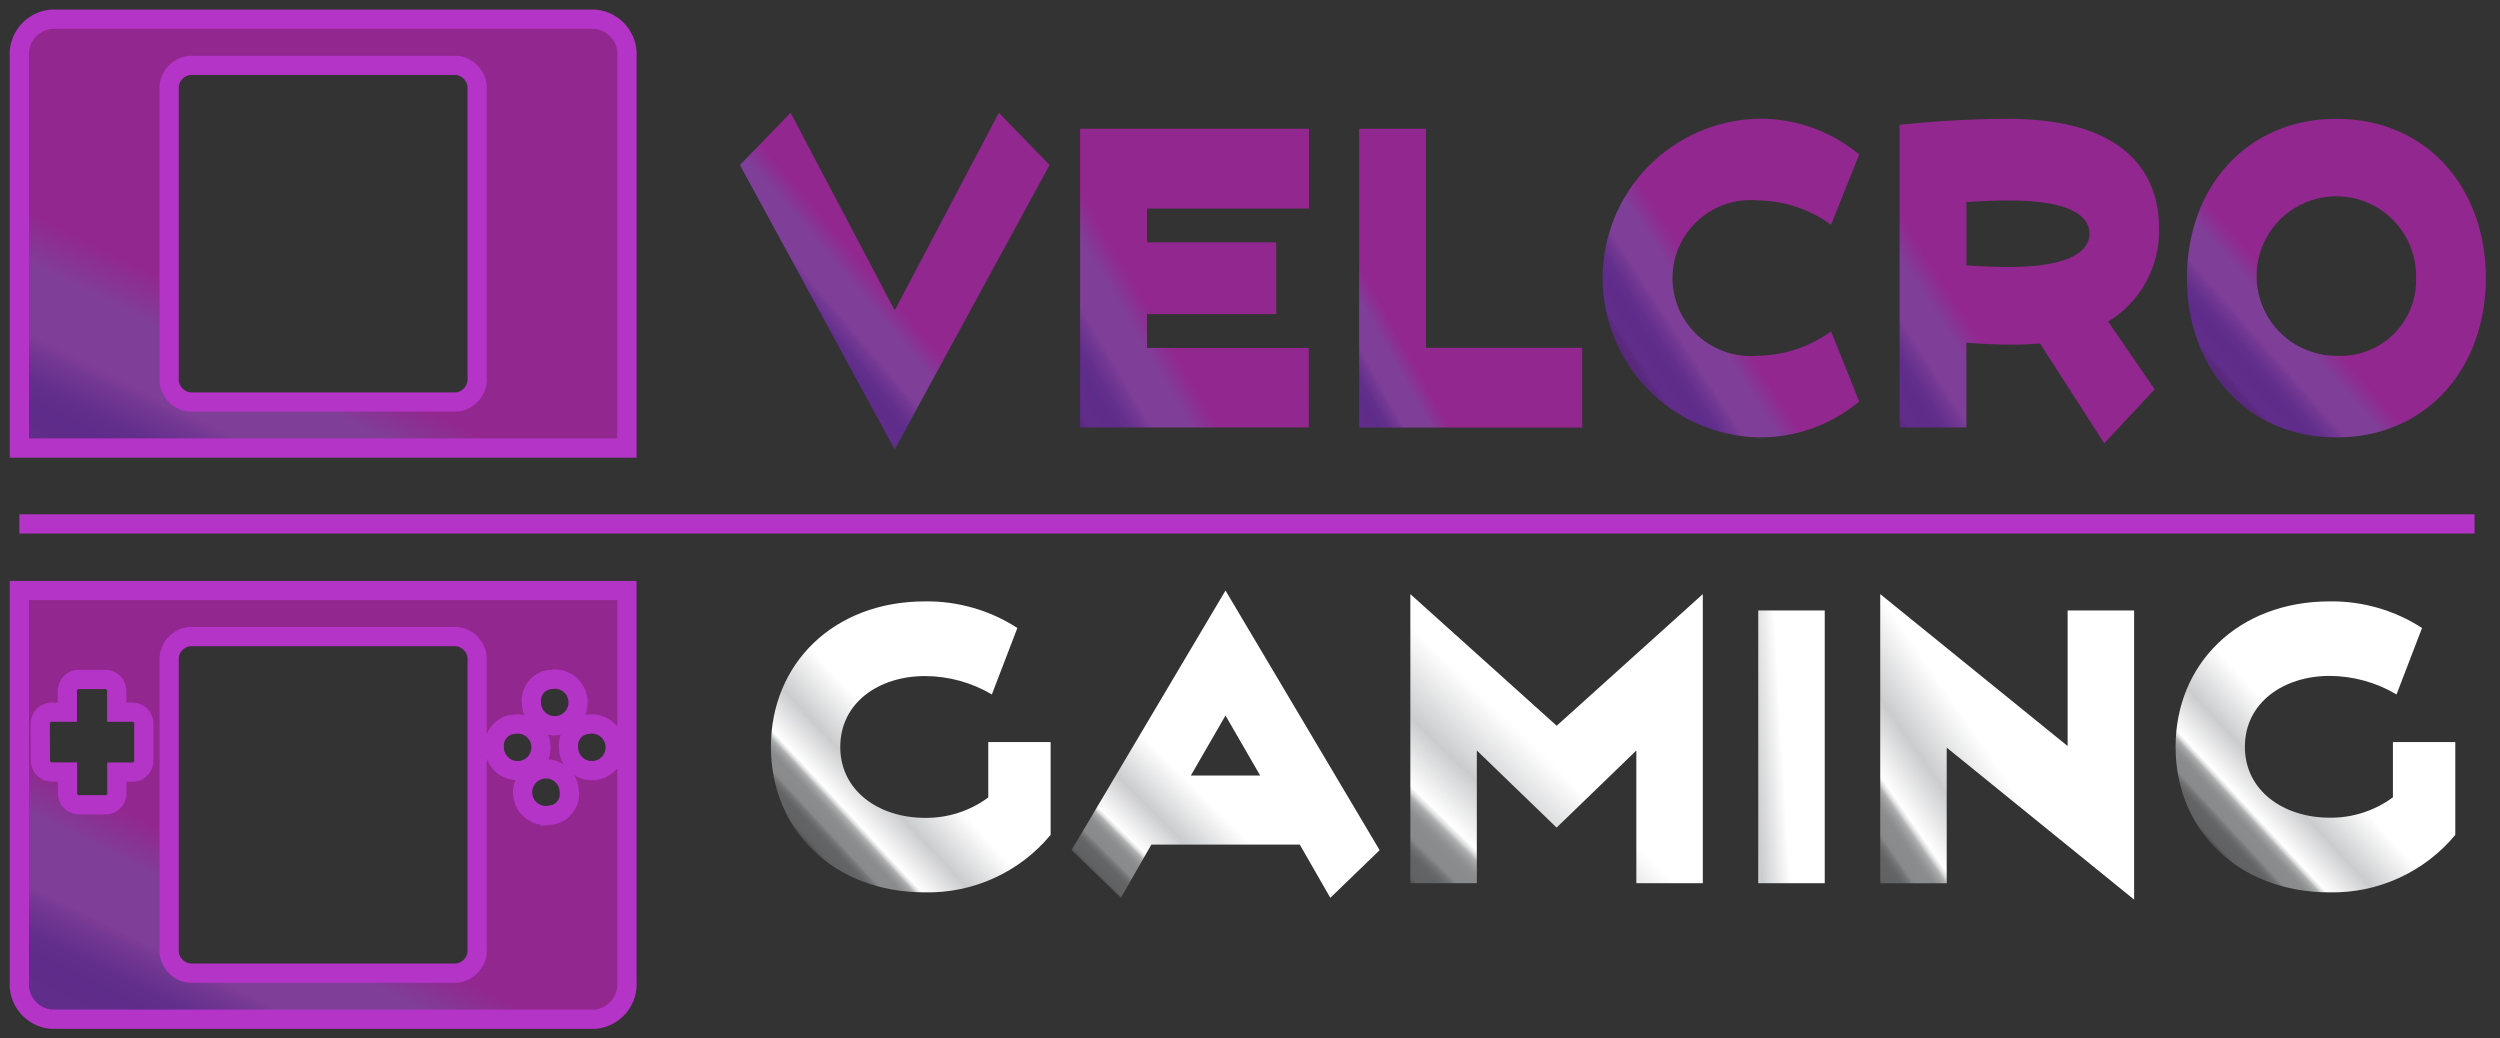 <svg width="130" height="54" viewBox="0 0 130 54" fill="none" xmlns="http://www.w3.org/2000/svg">
<rect x="0" y="0" width="130" height="54" fill="#333333" stroke="none"/>
<path d="M30.962 1H2.644C2.166 1.05 1.726 1.285 1.42 1.656C1.114 2.027 0.966 2.503 1.007 2.982V23.298H32.6V2.982C32.642 2.503 32.493 2.026 32.187 1.656C31.88 1.285 31.44 1.05 30.962 1ZM24.811 19.617C24.837 19.928 24.74 20.237 24.541 20.477C24.343 20.718 24.058 20.871 23.747 20.904H9.86C9.549 20.871 9.264 20.718 9.066 20.477C8.867 20.237 8.77 19.928 8.796 19.617V4.687C8.77 4.376 8.867 4.067 9.066 3.827C9.264 3.587 9.55 3.434 9.86 3.401H23.747C24.058 3.434 24.343 3.587 24.541 3.827C24.74 4.067 24.837 4.376 24.811 4.687V19.617Z" fill="url(#paint0_linear)" stroke="#B434C7" stroke-miterlimit="10"/>
<path d="M1.007 51.024C0.966 51.502 1.114 51.977 1.421 52.347C1.727 52.717 2.166 52.951 2.644 52.999H30.962C31.439 52.95 31.878 52.716 32.185 52.346C32.491 51.977 32.64 51.502 32.599 51.024V30.707H1.007V51.024ZM28.619 42.391C28.373 42.438 28.118 42.408 27.89 42.305C27.661 42.202 27.47 42.032 27.343 41.816C27.215 41.601 27.157 41.351 27.176 41.101C27.196 40.852 27.292 40.614 27.451 40.421C27.611 40.228 27.826 40.089 28.068 40.023C28.309 39.956 28.566 39.966 28.801 40.051C29.037 40.136 29.241 40.291 29.385 40.496C29.529 40.701 29.606 40.946 29.606 41.196C29.631 41.485 29.541 41.772 29.357 41.996C29.172 42.219 28.907 42.362 28.619 42.392V42.391ZM30.548 37.667C30.794 37.62 31.048 37.65 31.276 37.753C31.505 37.856 31.695 38.027 31.823 38.242C31.95 38.457 32.008 38.707 31.988 38.956C31.969 39.206 31.873 39.443 31.713 39.636C31.554 39.828 31.338 39.967 31.097 40.033C30.856 40.099 30.6 40.089 30.365 40.005C30.129 39.92 29.926 39.764 29.782 39.56C29.638 39.355 29.561 39.111 29.561 38.861C29.537 38.572 29.626 38.285 29.811 38.062C29.995 37.839 30.26 37.697 30.548 37.667ZM28.619 35.332C28.864 35.285 29.119 35.315 29.347 35.418C29.575 35.52 29.765 35.691 29.893 35.907C30.02 36.122 30.078 36.371 30.058 36.621C30.039 36.87 29.943 37.108 29.783 37.3C29.624 37.493 29.409 37.632 29.167 37.698C28.926 37.764 28.67 37.754 28.435 37.669C28.2 37.584 27.996 37.429 27.852 37.224C27.708 37.02 27.631 36.775 27.631 36.525C27.607 36.237 27.697 35.95 27.881 35.727C28.066 35.505 28.331 35.363 28.619 35.333V35.332ZM26.689 37.667C26.934 37.62 27.189 37.65 27.417 37.753C27.645 37.856 27.836 38.027 27.963 38.242C28.09 38.457 28.148 38.707 28.129 38.956C28.109 39.206 28.013 39.443 27.854 39.636C27.694 39.828 27.479 39.967 27.238 40.033C26.996 40.099 26.74 40.089 26.505 40.005C26.27 39.92 26.066 39.764 25.922 39.56C25.779 39.355 25.701 39.111 25.701 38.861C25.677 38.572 25.767 38.285 25.951 38.062C26.136 37.839 26.401 37.697 26.689 37.667ZM8.795 34.387C8.769 34.076 8.866 33.767 9.064 33.527C9.263 33.287 9.548 33.134 9.859 33.101H23.747C24.058 33.134 24.343 33.287 24.541 33.527C24.74 33.767 24.837 34.076 24.811 34.387V49.316C24.837 49.627 24.74 49.936 24.541 50.176C24.343 50.416 24.058 50.569 23.747 50.602H9.86C9.549 50.569 9.264 50.416 9.066 50.176C8.867 49.936 8.77 49.627 8.796 49.316V34.388L8.795 34.387ZM2.094 37.681C2.081 37.524 2.129 37.369 2.23 37.248C2.33 37.127 2.474 37.05 2.63 37.035H3.503V35.978C3.491 35.822 3.54 35.667 3.64 35.546C3.739 35.425 3.882 35.348 4.038 35.331H5.536C5.692 35.347 5.835 35.424 5.935 35.545C6.035 35.666 6.083 35.822 6.069 35.978V37.035H6.944C7.1 37.05 7.244 37.127 7.344 37.248C7.444 37.369 7.492 37.525 7.478 37.681V39.501C7.492 39.658 7.444 39.813 7.344 39.935C7.244 40.056 7.1 40.133 6.944 40.149H6.076V41.202C6.09 41.358 6.041 41.513 5.942 41.634C5.842 41.755 5.699 41.833 5.543 41.849H4.045C3.889 41.833 3.745 41.755 3.646 41.635C3.546 41.514 3.497 41.358 3.51 41.202V40.145H2.637C2.481 40.129 2.337 40.052 2.237 39.931C2.136 39.81 2.088 39.654 2.101 39.498L2.094 37.681Z" fill="url(#paint1_linear)" stroke="#B434C7" stroke-miterlimit="10"/>
<path d="M1.007 27.242H128.676" stroke="#B434C7" stroke-miterlimit="10"/>
<path d="M38.475 8.58L41.111 5.863L46.526 16.138L51.941 5.864L54.576 8.581L46.525 23.37L38.475 8.58Z" fill="url(#paint2_linear)"/>
<path d="M68.056 22.229H56.165V6.695H68.067V10.843H59.644V12.602H66.362V16.332H59.644V18.091H68.055L68.056 22.229Z" fill="url(#paint3_linear)"/>
<path d="M70.676 6.695H74.151V18.086H82.274V22.234H70.676V6.695Z" fill="url(#paint4_linear)"/>
<path d="M96.678 20.879C95.201 22.112 93.331 22.773 91.407 22.742C89.248 22.685 87.196 21.787 85.689 20.239C84.182 18.692 83.338 16.617 83.338 14.457C83.338 12.297 84.182 10.223 85.689 8.675C87.196 7.128 89.248 6.23 91.407 6.173C93.331 6.142 95.201 6.803 96.678 8.036L95.216 11.687C94.108 10.881 92.777 10.438 91.407 10.42C90.845 10.367 90.278 10.432 89.742 10.611C89.206 10.79 88.714 11.078 88.296 11.459C87.879 11.839 87.545 12.302 87.317 12.819C87.088 13.335 86.97 13.894 86.97 14.458C86.97 15.023 87.088 15.582 87.317 16.098C87.545 16.615 87.879 17.078 88.296 17.458C88.714 17.838 89.206 18.127 89.742 18.306C90.278 18.485 90.845 18.55 91.407 18.497C92.777 18.479 94.108 18.036 95.216 17.23L96.678 20.879Z" fill="url(#paint5_linear)"/>
<path d="M106.077 17.859C105.643 17.899 105.178 17.921 104.701 17.921C103.847 17.921 103.008 17.881 102.254 17.818V22.229H98.778V6.488C100.414 6.322 102.398 6.178 104.424 6.178C110.403 6.178 112.272 8.912 112.272 11.873C112.297 12.843 112.066 13.802 111.6 14.653C111.135 15.505 110.452 16.218 109.622 16.72L112.042 20.242L109.421 23.053L106.077 17.859ZM108.654 12.142C108.654 11.252 107.684 10.423 104.485 10.423C103.644 10.423 102.891 10.465 102.254 10.506V13.799C102.891 13.841 103.644 13.882 104.485 13.882C107.684 13.882 108.654 13.034 108.654 12.142Z" fill="url(#paint6_linear)"/>
<path d="M113.72 14.461C113.72 9.738 116.831 6.178 121.499 6.178C126.168 6.178 129.264 9.74 129.264 14.461C129.264 19.183 126.153 22.745 121.502 22.745C116.851 22.745 113.72 19.184 113.72 14.461ZM125.637 14.461C125.658 13.637 125.433 12.824 124.99 12.128C124.548 11.431 123.907 10.883 123.151 10.553C122.395 10.222 121.558 10.125 120.746 10.273C119.934 10.421 119.185 10.808 118.595 11.384C118.004 11.96 117.598 12.699 117.43 13.507C117.262 14.315 117.338 15.154 117.649 15.918C117.961 16.683 118.493 17.336 119.178 17.797C119.863 18.256 120.67 18.502 121.495 18.501C122.038 18.531 122.581 18.447 123.09 18.256C123.599 18.065 124.063 17.77 124.453 17.391C124.842 17.011 125.148 16.555 125.352 16.05C125.556 15.546 125.653 15.005 125.637 14.461Z" fill="url(#paint7_linear)"/>
<path d="M54.632 38.589V43.414C53.838 44.371 52.839 45.136 51.709 45.653C50.578 46.171 49.346 46.427 48.103 46.403C43.332 46.403 40.088 43.15 40.088 38.838C40.088 34.527 43.331 31.272 48.103 31.272C49.804 31.25 51.474 31.731 52.903 32.655L51.577 36.111C50.525 35.489 49.326 35.159 48.103 35.155C45.71 35.155 43.694 36.531 43.694 38.842C43.694 41.13 45.711 42.529 48.104 42.529C49.286 42.542 50.439 42.17 51.39 41.468V38.588L54.632 38.589Z" fill="url(#paint8_linear)"/>
<path d="M67.59 43.92H59.871L58.285 46.685L55.719 44.208L63.726 30.707L71.741 44.209L69.176 46.686L67.59 43.92ZM65.528 40.326L63.726 37.206L61.924 40.326H65.528Z" fill="url(#paint9_linear)"/>
<path d="M88.546 30.893V45.928H85.09V39.025L80.942 43.035L76.795 39.025V45.928H73.338V30.893L80.948 37.739L88.546 30.893Z" fill="url(#paint10_linear)"/>
<path d="M91.429 31.744H94.886V45.927H91.429V31.744Z" fill="url(#paint11_linear)"/>
<path d="M110.974 46.778L101.229 38.876V45.93H97.772V30.893L107.517 38.795V31.743H110.974V46.778Z" fill="url(#paint12_linear)"/>
<path d="M127.675 38.589V43.415C126.88 44.371 125.881 45.136 124.75 45.653C123.62 46.171 122.388 46.427 121.145 46.403C116.374 46.403 113.13 43.15 113.13 38.838C113.13 34.527 116.372 31.272 121.145 31.272C122.846 31.249 124.517 31.73 125.946 32.655L124.619 36.111C123.568 35.486 122.368 35.153 121.145 35.147C118.753 35.147 116.734 36.529 116.734 38.834C116.734 41.122 118.753 42.52 121.145 42.52C122.326 42.534 123.48 42.162 124.432 41.461V38.589H127.675Z" fill="url(#paint13_linear)"/>
<defs>
<linearGradient id="paint0_linear" x1="3.592" y1="25.885" x2="19.378" y2="-5.833" gradientUnits="userSpaceOnUse">
<stop stop-color="#57297A"/>
<stop offset="0.02" stop-color="#58297C"/>
<stop offset="0.03" stop-color="#5C2B83"/>
<stop offset="0.04" stop-color="#612D8B"/>
<stop offset="0.1" stop-color="#5E2C8A"/>
<stop offset="0.13" stop-color="#632F8C"/>
<stop offset="0.17" stop-color="#733893"/>
<stop offset="0.19" stop-color="#7F3F98"/>
<stop offset="0.28" stop-color="#7F3F98"/>
<stop offset="0.35" stop-color="#92278F"/>
</linearGradient>
<linearGradient id="paint1_linear" x1="3.592" y1="54.538" x2="19.372" y2="22.826" gradientUnits="userSpaceOnUse">
<stop stop-color="#57297A"/>
<stop offset="0.02" stop-color="#58297C"/>
<stop offset="0.03" stop-color="#5C2B83"/>
<stop offset="0.04" stop-color="#612D8B"/>
<stop offset="0.1" stop-color="#5E2C8A"/>
<stop offset="0.13" stop-color="#632F8C"/>
<stop offset="0.17" stop-color="#733893"/>
<stop offset="0.19" stop-color="#7F3F98"/>
<stop offset="0.28" stop-color="#7F3F98"/>
<stop offset="0.35" stop-color="#92278F"/>
</linearGradient>
<linearGradient id="paint2_linear" x1="40.794" y1="17.645" x2="53.129" y2="7.208" gradientUnits="userSpaceOnUse">
<stop stop-color="#57297A"/>
<stop offset="0.02" stop-color="#58297C"/>
<stop offset="0.03" stop-color="#5C2B83"/>
<stop offset="0.04" stop-color="#612D8B"/>
<stop offset="0.1" stop-color="#5E2C8A"/>
<stop offset="0.13" stop-color="#632F8C"/>
<stop offset="0.17" stop-color="#733893"/>
<stop offset="0.19" stop-color="#7F3F98"/>
<stop offset="0.28" stop-color="#7F3F98"/>
<stop offset="0.35" stop-color="#92278F"/>
</linearGradient>
<linearGradient id="paint3_linear" x1="55.26" y1="21.313" x2="71.445" y2="11.807" gradientUnits="userSpaceOnUse">
<stop stop-color="#57297A"/>
<stop offset="0.02" stop-color="#58297C"/>
<stop offset="0.03" stop-color="#5C2B83"/>
<stop offset="0.04" stop-color="#612D8B"/>
<stop offset="0.1" stop-color="#5E2C8A"/>
<stop offset="0.13" stop-color="#632F8C"/>
<stop offset="0.17" stop-color="#733893"/>
<stop offset="0.19" stop-color="#7F3F98"/>
<stop offset="0.28" stop-color="#7F3F98"/>
<stop offset="0.35" stop-color="#92278F"/>
</linearGradient>
<linearGradient id="paint4_linear" x1="69.69" y1="21.255" x2="80.991" y2="14.959" gradientUnits="userSpaceOnUse">
<stop stop-color="#57297A"/>
<stop offset="0.02" stop-color="#58297C"/>
<stop offset="0.03" stop-color="#5C2B83"/>
<stop offset="0.04" stop-color="#612D8B"/>
<stop offset="0.1" stop-color="#5E2C8A"/>
<stop offset="0.13" stop-color="#632F8C"/>
<stop offset="0.17" stop-color="#733893"/>
<stop offset="0.19" stop-color="#7F3F98"/>
<stop offset="0.28" stop-color="#7F3F98"/>
<stop offset="0.35" stop-color="#92278F"/>
</linearGradient>
<linearGradient id="paint5_linear" x1="85.513" y1="20.323" x2="99.123" y2="11.498" gradientUnits="userSpaceOnUse">
<stop stop-color="#57297A"/>
<stop offset="0.02" stop-color="#58297C"/>
<stop offset="0.03" stop-color="#5C2B83"/>
<stop offset="0.04" stop-color="#612D8B"/>
<stop offset="0.1" stop-color="#5E2C8A"/>
<stop offset="0.13" stop-color="#632F8C"/>
<stop offset="0.17" stop-color="#733893"/>
<stop offset="0.19" stop-color="#7F3F98"/>
<stop offset="0.28" stop-color="#7F3F98"/>
<stop offset="0.35" stop-color="#92278F"/>
</linearGradient>
<linearGradient id="paint6_linear" x1="97.712" y1="21.163" x2="112.929" y2="11.43" gradientUnits="userSpaceOnUse">
<stop stop-color="#57297A"/>
<stop offset="0.02" stop-color="#58297C"/>
<stop offset="0.03" stop-color="#5C2B83"/>
<stop offset="0.04" stop-color="#612D8B"/>
<stop offset="0.1" stop-color="#5E2C8A"/>
<stop offset="0.13" stop-color="#632F8C"/>
<stop offset="0.17" stop-color="#733893"/>
<stop offset="0.19" stop-color="#7F3F98"/>
<stop offset="0.28" stop-color="#7F3F98"/>
<stop offset="0.35" stop-color="#92278F"/>
</linearGradient>
<linearGradient id="paint7_linear" x1="115.71" y1="20.244" x2="127.946" y2="9.459" gradientUnits="userSpaceOnUse">
<stop stop-color="#57297A"/>
<stop offset="0.02" stop-color="#58297C"/>
<stop offset="0.03" stop-color="#5C2B83"/>
<stop offset="0.04" stop-color="#612D8B"/>
<stop offset="0.1" stop-color="#5E2C8A"/>
<stop offset="0.13" stop-color="#632F8C"/>
<stop offset="0.17" stop-color="#733893"/>
<stop offset="0.19" stop-color="#7F3F98"/>
<stop offset="0.28" stop-color="#7F3F98"/>
<stop offset="0.35" stop-color="#92278F"/>
</linearGradient>
<linearGradient id="paint8_linear" x1="42.502" y1="44.437" x2="54.007" y2="33.801" gradientUnits="userSpaceOnUse">
<stop stop-color="#4E4E50"/>
<stop offset="0.01" stop-color="#5F6062"/>
<stop offset="0.02" stop-color="#616264"/>
<stop offset="0.05" stop-color="#636466"/>
<stop offset="0.06" stop-color="#696B6D"/>
<stop offset="0.07" stop-color="#757678"/>
<stop offset="0.08" stop-color="#888A8C"/>
<stop offset="0.12" stop-color="#8A8C8E"/>
<stop offset="0.13" stop-color="#919394"/>
<stop offset="0.14" stop-color="#9C9EA0"/>
<stop offset="0.15" stop-color="#ADAFB0"/>
<stop offset="0.16" stop-color="#DEDFDF"/>
<stop offset="0.17" stop-color="white"/>
<stop offset="0.29" stop-color="#CBCCCE"/>
<stop offset="0.45" stop-color="white"/>
<stop offset="1" stop-color="white"/>
</linearGradient>
<linearGradient id="paint9_linear" x1="58.346" y1="46.846" x2="69.084" y2="36.047" gradientUnits="userSpaceOnUse">
<stop stop-color="#4E4E50"/>
<stop offset="0.01" stop-color="#5F6062"/>
<stop offset="0.02" stop-color="#616264"/>
<stop offset="0.05" stop-color="#636466"/>
<stop offset="0.06" stop-color="#696B6D"/>
<stop offset="0.07" stop-color="#757678"/>
<stop offset="0.08" stop-color="#888A8C"/>
<stop offset="0.12" stop-color="#8A8C8E"/>
<stop offset="0.13" stop-color="#919394"/>
<stop offset="0.14" stop-color="#9C9EA0"/>
<stop offset="0.15" stop-color="#ADAFB0"/>
<stop offset="0.16" stop-color="#DEDFDF"/>
<stop offset="0.17" stop-color="white"/>
<stop offset="0.29" stop-color="#CBCCCE"/>
<stop offset="0.45" stop-color="white"/>
<stop offset="1" stop-color="white"/>
</linearGradient>
<linearGradient id="paint10_linear" x1="73.384" y1="45.973" x2="88.326" y2="30.677" gradientUnits="userSpaceOnUse">
<stop stop-color="#4E4E50"/>
<stop offset="0.01" stop-color="#5F6062"/>
<stop offset="0.02" stop-color="#616264"/>
<stop offset="0.05" stop-color="#636466"/>
<stop offset="0.06" stop-color="#696B6D"/>
<stop offset="0.07" stop-color="#757678"/>
<stop offset="0.08" stop-color="#888A8C"/>
<stop offset="0.12" stop-color="#8A8C8E"/>
<stop offset="0.13" stop-color="#919394"/>
<stop offset="0.14" stop-color="#9C9EA0"/>
<stop offset="0.15" stop-color="#ADAFB0"/>
<stop offset="0.16" stop-color="#DEDFDF"/>
<stop offset="0.17" stop-color="white"/>
<stop offset="0.29" stop-color="#CBCCCE"/>
<stop offset="0.45" stop-color="white"/>
<stop offset="1" stop-color="white"/>
</linearGradient>
<linearGradient id="paint11_linear" x1="88.747" y1="43.246" x2="98.059" y2="42.693" gradientUnits="userSpaceOnUse">
<stop stop-color="#4E4E50"/>
<stop offset="0.01" stop-color="#5F6062"/>
<stop offset="0.02" stop-color="#616264"/>
<stop offset="0.05" stop-color="#636466"/>
<stop offset="0.06" stop-color="#696B6D"/>
<stop offset="0.07" stop-color="#757678"/>
<stop offset="0.08" stop-color="#888A8C"/>
<stop offset="0.12" stop-color="#8A8C8E"/>
<stop offset="0.13" stop-color="#919394"/>
<stop offset="0.14" stop-color="#9C9EA0"/>
<stop offset="0.15" stop-color="#ADAFB0"/>
<stop offset="0.16" stop-color="#DEDFDF"/>
<stop offset="0.17" stop-color="white"/>
<stop offset="0.29" stop-color="#CBCCCE"/>
<stop offset="0.45" stop-color="white"/>
<stop offset="1" stop-color="white"/>
</linearGradient>
<linearGradient id="paint12_linear" x1="97.522" y1="45.682" x2="113.205" y2="34.859" gradientUnits="userSpaceOnUse">
<stop stop-color="#4E4E50"/>
<stop offset="0.01" stop-color="#5F6062"/>
<stop offset="0.02" stop-color="#616264"/>
<stop offset="0.05" stop-color="#636466"/>
<stop offset="0.06" stop-color="#696B6D"/>
<stop offset="0.07" stop-color="#757678"/>
<stop offset="0.08" stop-color="#888A8C"/>
<stop offset="0.12" stop-color="#8A8C8E"/>
<stop offset="0.13" stop-color="#919394"/>
<stop offset="0.14" stop-color="#9C9EA0"/>
<stop offset="0.15" stop-color="#ADAFB0"/>
<stop offset="0.16" stop-color="#DEDFDF"/>
<stop offset="0.17" stop-color="white"/>
<stop offset="0.29" stop-color="#CBCCCE"/>
<stop offset="0.45" stop-color="white"/>
<stop offset="1" stop-color="white"/>
</linearGradient>
<linearGradient id="paint13_linear" x1="115.545" y1="44.437" x2="127.049" y2="33.801" gradientUnits="userSpaceOnUse">
<stop stop-color="#4E4E50"/>
<stop offset="0.01" stop-color="#5F6062"/>
<stop offset="0.02" stop-color="#616264"/>
<stop offset="0.05" stop-color="#636466"/>
<stop offset="0.06" stop-color="#696B6D"/>
<stop offset="0.07" stop-color="#757678"/>
<stop offset="0.08" stop-color="#888A8C"/>
<stop offset="0.12" stop-color="#8A8C8E"/>
<stop offset="0.13" stop-color="#919394"/>
<stop offset="0.14" stop-color="#9C9EA0"/>
<stop offset="0.15" stop-color="#ADAFB0"/>
<stop offset="0.16" stop-color="#DEDFDF"/>
<stop offset="0.17" stop-color="white"/>
<stop offset="0.29" stop-color="#CBCCCE"/>
<stop offset="0.45" stop-color="white"/>
<stop offset="1" stop-color="white"/>
</linearGradient>
</defs>
</svg>
